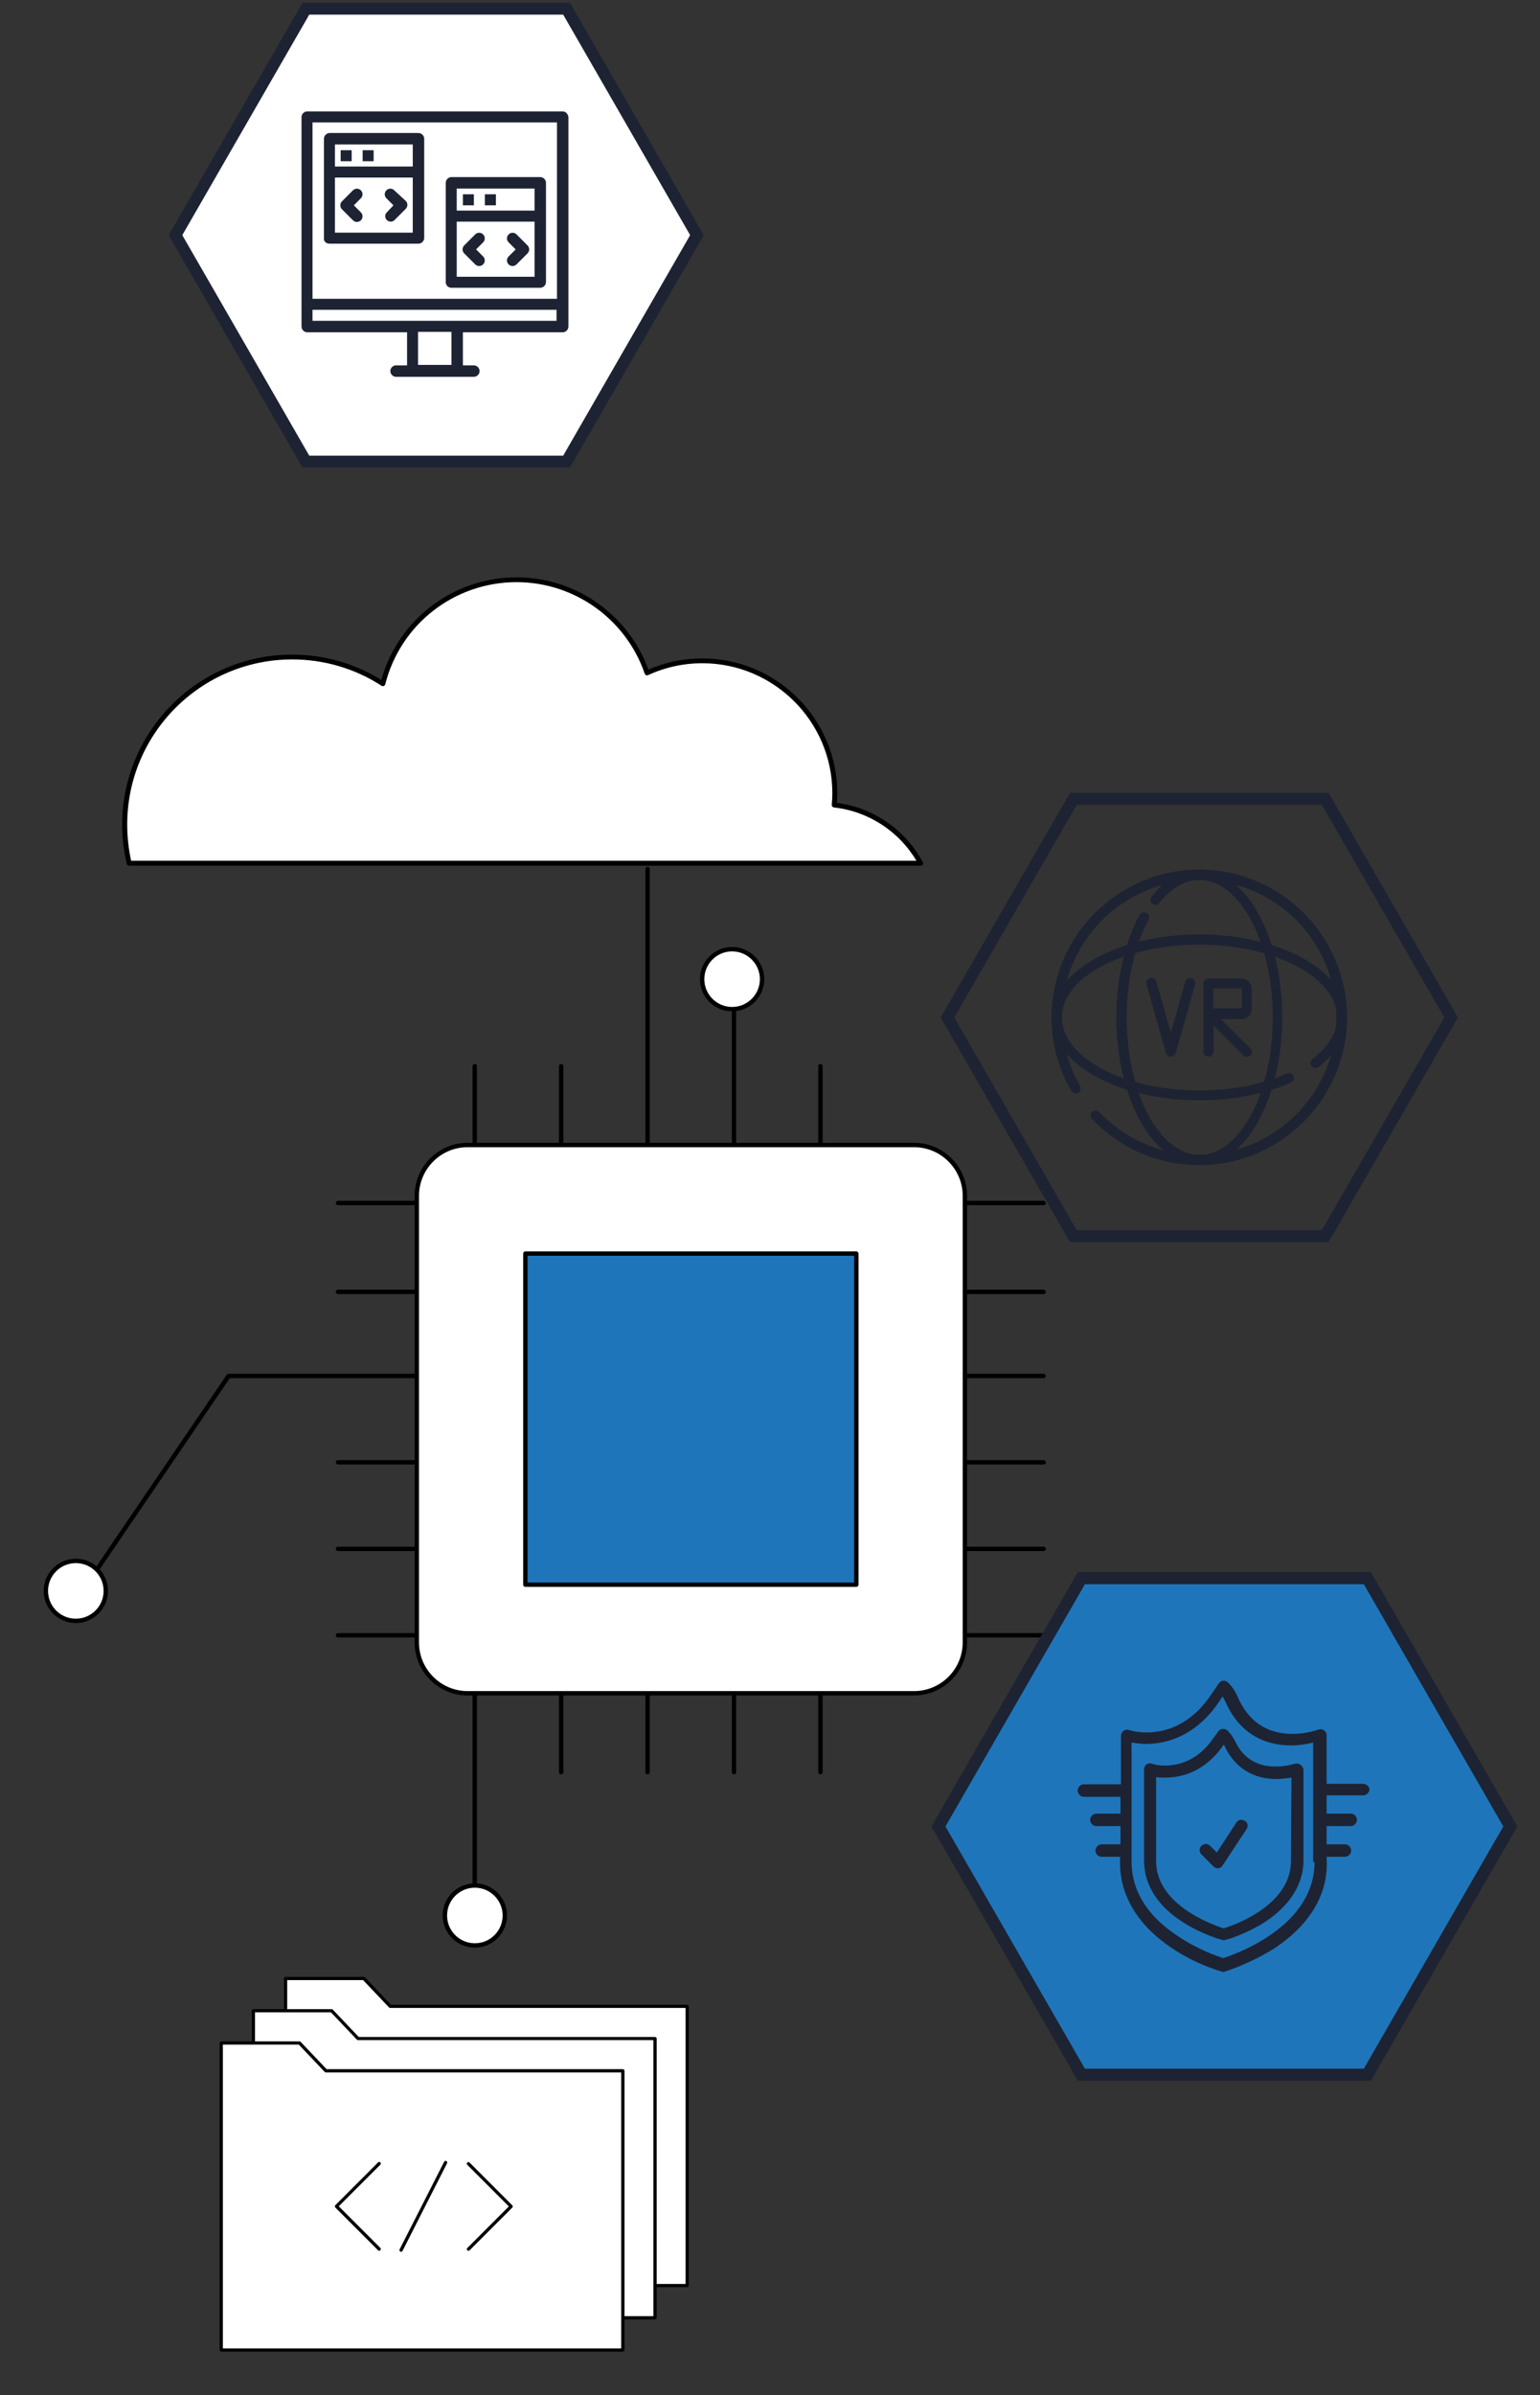 <svg width="527" height="819" viewBox="0 0 527 819" fill="none" xmlns="http://www.w3.org/2000/svg">
<rect x="0" y="0" width="527" height="819" fill="#333333" stroke="none"/>
<path d="M162.465 651.631C162.058 651.631 161.718 651.292 161.718 650.885V364.552C161.718 364.145 162.058 363.806 162.465 363.806C162.873 363.806 163.212 364.145 163.212 364.552V650.885C163.212 651.292 162.873 651.631 162.465 651.631Z" fill="black"/>
<path d="M192.038 606.732C191.631 606.732 191.291 606.393 191.291 605.985V364.552C191.291 364.145 191.631 363.806 192.038 363.806C192.445 363.806 192.785 364.145 192.785 364.552V605.951C192.785 606.392 192.445 606.732 192.038 606.732Z" fill="black"/>
<path d="M221.606 606.731C221.199 606.731 220.859 606.392 220.859 605.984V297.185C220.859 296.778 221.199 296.438 221.606 296.438C222.014 296.438 222.353 296.778 222.353 297.185V605.95C222.353 606.392 222.014 606.731 221.606 606.731Z" fill="black"/>
<path d="M251.181 606.731C250.774 606.731 250.434 606.392 250.434 605.985V334.619C250.434 334.211 250.774 333.872 251.181 333.872C251.589 333.872 251.928 334.211 251.928 334.619V605.985C251.928 606.392 251.589 606.731 251.181 606.731Z" fill="black"/>
<path d="M280.754 606.732C280.346 606.732 280.007 606.393 280.007 605.985V364.552C280.007 364.145 280.346 363.806 280.754 363.806C281.161 363.806 281.501 364.145 281.501 364.552V605.951C281.501 606.392 281.195 606.732 280.754 606.732Z" fill="black"/>
<path d="M357.145 559.931H115.648C115.241 559.931 114.901 559.591 114.901 559.184C114.901 558.777 115.241 558.438 115.648 558.438H357.145C357.552 558.438 357.892 558.777 357.892 559.184C357.926 559.591 357.586 559.931 357.145 559.931Z" fill="black"/>
<path d="M357.145 530.371H115.648C115.241 530.371 114.901 530.032 114.901 529.625C114.901 529.217 115.241 528.878 115.648 528.878H357.145C357.552 528.878 357.892 529.217 357.892 529.625C357.926 530.032 357.586 530.371 357.145 530.371Z" fill="black"/>
<path d="M357.145 500.777H115.648C115.241 500.777 114.901 500.438 114.901 500.031C114.901 499.624 115.241 499.284 115.648 499.284H357.145C357.552 499.284 357.892 499.624 357.892 500.031C357.926 500.472 357.586 500.777 357.145 500.777Z" fill="black"/>
<path d="M33.638 536.765C33.502 536.765 33.366 536.731 33.264 536.664C32.891 536.46 32.789 535.985 32.993 535.645L77.556 470.131C77.692 469.894 77.929 469.758 78.201 469.758H357.146C357.554 469.758 357.893 470.097 357.893 470.504C357.893 470.912 357.554 471.251 357.146 471.251H78.642L34.283 536.392C34.147 536.63 33.909 536.765 33.638 536.765Z" fill="black"/>
<path d="M257.782 342.071C261.787 338.069 261.787 331.58 257.782 327.577C253.778 323.574 247.286 323.574 243.282 327.577C239.278 331.58 239.278 338.069 243.282 342.071C247.286 346.074 253.778 346.074 257.782 342.071Z" fill="white"/>
<path d="M250.533 345.818C244.456 345.818 239.533 340.897 239.533 334.822C239.533 328.747 244.456 323.826 250.533 323.826C256.611 323.826 261.534 328.747 261.534 334.822C261.534 340.863 256.611 345.818 250.533 345.818ZM250.533 325.319C245.305 325.319 241.027 329.562 241.027 334.822C241.027 340.048 245.271 344.325 250.533 344.325C255.762 344.325 260.04 340.082 260.04 334.822C260.04 329.596 255.762 325.319 250.533 325.319Z" fill="black"/>
<path d="M29.887 553.467C35.118 551.301 37.603 545.305 35.436 540.076C33.269 534.846 27.27 532.363 22.039 534.529C16.807 536.695 14.322 542.691 16.489 547.92C18.657 553.15 24.655 555.634 29.887 553.467Z" fill="white"/>
<path d="M25.95 554.996C19.872 554.996 14.949 550.075 14.949 544C14.949 537.925 19.872 533.004 25.95 533.004C32.027 533.004 36.95 537.925 36.95 544C36.95 550.075 32.027 554.996 25.95 554.996ZM25.95 534.497C20.721 534.497 16.443 538.739 16.443 544C16.443 549.26 20.687 553.502 25.95 553.502C31.178 553.502 35.456 549.26 35.456 544C35.456 538.739 31.178 534.497 25.95 534.497Z" fill="black"/>
<path d="M169.743 662.243C173.747 658.241 173.747 651.751 169.743 647.749C165.739 643.746 159.247 643.746 155.243 647.749C151.239 651.751 151.239 658.241 155.243 662.243C159.247 666.246 165.739 666.246 169.743 662.243Z" fill="white"/>
<path d="M162.501 665.986C156.423 665.986 151.5 661.065 151.5 654.99C151.5 648.915 156.423 643.994 162.501 643.994C168.578 643.994 173.501 648.915 173.501 654.99C173.501 661.065 168.578 665.986 162.501 665.986ZM162.501 645.487C157.272 645.487 152.994 649.73 152.994 654.99C152.994 660.216 157.238 664.492 162.501 664.492C167.729 664.492 172.007 660.25 172.007 654.99C172.007 649.764 167.729 645.487 162.501 645.487Z" fill="black"/>
<path d="M357.145 412.098H115.648C115.241 412.098 114.901 411.758 114.901 411.351C114.901 410.944 115.241 410.604 115.648 410.604H357.145C357.552 410.604 357.892 410.944 357.892 411.351C357.926 411.758 357.586 412.098 357.145 412.098Z" fill="black"/>
<path d="M357.145 442.492H115.648C115.241 442.492 114.901 442.153 114.901 441.746C114.901 441.338 115.241 440.999 115.648 440.999H357.145C357.552 440.999 357.892 441.338 357.892 441.746C357.926 442.153 357.586 442.492 357.145 442.492Z" fill="black"/>
<path d="M312.802 579.003H160.021C150.412 579.003 142.637 571.231 142.637 561.627V408.907C142.637 399.303 150.412 391.531 160.021 391.531H312.802C322.41 391.531 330.185 399.303 330.185 408.907V561.627C330.185 571.231 322.41 579.003 312.802 579.003Z" fill="white"/>
<path d="M312.802 579.75H160.02C150.005 579.75 141.89 571.605 141.89 561.628V408.908C141.89 398.896 150.039 390.785 160.02 390.785H312.802C322.818 390.785 330.932 398.93 330.932 408.908V561.628C330.932 571.605 322.784 579.75 312.802 579.75ZM160.02 392.278C150.854 392.278 143.384 399.745 143.384 408.908V561.628C143.384 570.791 150.854 578.257 160.02 578.257H312.802C321.969 578.257 329.438 570.791 329.438 561.628V408.908C329.438 399.745 321.969 392.278 312.802 392.278H160.02Z" fill="black"/>
<path d="M293.042 428.66H179.78V541.876H293.042V428.66Z" fill="#1F75BA"/>
<path d="M293.042 542.623H179.78C179.372 542.623 179.033 542.283 179.033 541.876V428.66C179.033 428.252 179.372 427.913 179.78 427.913H293.042C293.449 427.913 293.789 428.252 293.789 428.66V541.876C293.789 542.283 293.449 542.623 293.042 542.623ZM180.526 541.129H292.295V429.406H180.526V541.129Z" fill="black"/>
<path d="M315.058 295.18C309.197 284.382 298.279 276.685 285.484 275.268C285.599 273.928 285.676 272.626 285.676 271.248C285.676 246.205 265.373 225.948 240.358 225.948C233.577 225.948 227.18 227.441 221.434 230.084C215.075 211.55 197.491 198.263 176.805 198.263C154.74 198.263 136.237 213.388 131.027 233.836C122.102 228.054 111.414 224.723 99.998 224.723C68.356 224.723 42.69 250.378 42.69 282.008C42.69 286.565 43.226 290.968 44.222 295.219H315.058V295.18Z" fill="white"/>
<path d="M315.059 296.023H44.184C43.801 296.023 43.457 295.755 43.38 295.372C42.346 291.007 41.809 286.489 41.809 281.97C41.848 249.92 67.897 223.843 99.961 223.843C110.802 223.843 121.336 226.829 130.492 232.497C136.276 211.78 155.162 197.421 176.768 197.421C196.956 197.421 214.999 210.057 221.894 228.974C227.717 226.408 233.923 225.144 240.358 225.144C265.833 225.144 286.519 245.861 286.519 271.287C286.519 272.32 286.481 273.431 286.404 274.541C298.854 276.15 309.772 283.693 315.786 294.798C315.94 295.066 315.94 295.372 315.786 295.64C315.633 295.87 315.365 296.023 315.059 296.023ZM44.874 294.338H313.603C307.588 284.191 297.131 277.413 285.408 276.111C284.949 276.073 284.604 275.652 284.642 275.192C284.757 273.776 284.834 272.512 284.834 271.248C284.834 246.741 264.875 226.791 240.358 226.791C233.884 226.791 227.64 228.17 221.779 230.85C221.549 230.965 221.32 230.965 221.09 230.85C220.86 230.773 220.707 230.582 220.63 230.352C214.194 211.666 196.573 199.067 176.768 199.067C155.507 199.067 137.042 213.427 131.833 233.99C131.756 234.258 131.564 234.449 131.335 234.564C131.066 234.679 130.798 234.641 130.568 234.488C121.451 228.591 110.878 225.489 99.999 225.489C68.855 225.489 43.533 250.8 43.533 281.932C43.533 286.144 43.993 290.279 44.874 294.338Z" fill="black"/>
<path d="M453.5 273.145L454.082 274.156L496.003 346.916L496.583 347.924L496.003 348.932L454.082 421.691L453.5 422.702H367.322L366.74 421.691L324.818 348.932L324.238 347.924L324.818 346.916L366.74 274.156L367.322 273.145H453.5Z" stroke="#1D2332" stroke-width="4.039"/>
<g clip-path="url(#clip0_7759_2986)">
<path d="M410.415 398.418C396.435 398.418 383.443 392.772 373.699 382.609C372.993 381.903 373.134 380.774 373.699 380.209C374.405 379.503 375.535 379.644 376.099 380.209C385.137 389.666 397.141 394.889 410.274 394.889C436.258 394.889 457.3 373.857 457.3 347.884C457.3 321.911 436.399 300.879 410.415 300.879C384.431 300.879 363.39 321.911 363.39 347.884C363.39 356.071 365.508 364.258 369.603 371.316C370.027 372.163 369.745 373.292 369.039 373.716C368.191 374.139 367.203 373.857 366.638 373.01C362.119 365.387 359.859 356.777 359.859 347.884C359.859 320.076 382.595 297.35 410.415 297.35C438.235 297.35 460.971 320.076 460.971 347.884C460.971 375.692 438.235 398.418 410.415 398.418Z" fill="#1D2332"/>
<path d="M410.415 398.418C394.739 398.418 382.03 375.692 382.03 347.884C382.03 334.756 384.854 322.334 389.938 312.877C390.362 312.03 391.491 311.748 392.339 312.171C393.186 312.595 393.468 313.724 393.045 314.571C388.243 323.464 385.56 335.321 385.56 347.884C385.56 373.857 396.716 394.889 410.556 394.889C424.254 394.889 435.551 373.857 435.551 347.884C435.551 321.911 424.113 300.879 410.415 300.879C405.613 300.879 400.812 303.561 396.716 308.783C396.152 309.489 395.022 309.63 394.316 309.066C393.61 308.501 393.468 307.372 394.033 306.666C398.693 300.455 404.483 297.35 410.415 297.35C426.09 297.35 438.799 320.076 438.799 347.884C438.799 375.692 426.09 398.418 410.415 398.418Z" fill="#1D2332"/>
<path d="M410.415 376.256C382.595 376.256 359.859 363.552 359.859 347.883C359.859 332.215 382.595 319.511 410.415 319.511C438.235 319.511 460.971 332.215 460.971 347.883C460.971 354.094 457.582 359.882 451.227 364.822C450.521 365.387 449.391 365.246 448.826 364.54C448.261 363.834 448.402 362.705 449.109 362.14C454.616 357.906 457.582 353.106 457.582 348.024C457.582 334.332 436.54 323.04 410.556 323.04C384.572 323.04 363.389 334.05 363.389 347.883C363.389 361.576 384.431 372.868 410.415 372.868C421.289 372.868 431.88 370.892 440.353 367.081C441.2 366.657 442.189 367.081 442.613 367.928C443.036 368.775 442.613 369.763 441.765 370.186C432.727 374.139 421.854 376.256 410.415 376.256Z" fill="#1D2332"/>
<path d="M400.67 361.294C399.823 361.294 399.258 360.729 398.976 360.023L392.339 336.591C392.056 335.603 392.621 334.756 393.61 334.474C394.457 334.192 395.445 334.756 395.728 335.744L400.67 353.107L405.613 335.744C405.895 334.756 406.884 334.333 407.731 334.474C408.72 334.756 409.143 335.744 409.002 336.591L402.365 360.023C402.083 360.729 401.377 361.294 400.67 361.294Z" fill="#1D2332"/>
<path d="M413.52 361.294C412.532 361.294 411.825 360.447 411.825 359.6V346.614V336.309C411.825 335.321 412.673 334.615 413.52 334.615H424.817C426.795 334.615 428.348 336.168 428.348 338.003V345.061C428.348 346.896 426.795 348.449 424.817 348.449H417.757L427.924 358.471C428.63 359.177 428.63 360.306 427.924 360.87C427.218 361.576 426.088 361.576 425.524 360.87L415.356 350.707V359.6C415.356 360.447 414.509 361.294 413.52 361.294ZM415.356 344.779H424.817C424.959 344.779 424.959 344.779 424.959 344.779V338.003C424.959 338.003 424.959 338.003 424.817 338.003H415.215V344.779H415.356Z" fill="#1D2332"/>
</g>
<path d="M467.918 539.635L468.518 540.676L516.243 623.51L516.841 624.547L516.243 625.584L468.518 708.418L467.918 709.459H370.063L369.464 708.418L321.738 625.584L321.141 624.547L321.738 623.51L369.464 540.676L370.063 539.635H467.918Z" fill="#1F75BA" stroke="#1D2332" stroke-width="4.156"/>
<g clip-path="url(#clip1_7759_2986)">
<path d="M443.096 603.079C443.096 603.079 440.294 604.064 436.504 604.064C430.076 604.064 425.297 601.108 422.66 595.362C421.507 593.063 420.024 591.75 419.859 591.585C418.87 590.929 417.552 591.093 416.892 592.078L414.75 595.033C409.476 602.258 403.049 603.735 398.599 603.735C395.963 603.735 394.15 603.079 394.15 603.079C392.831 602.586 391.513 603.571 391.513 605.049V636.245C391.513 644.454 396.127 651.842 405.027 657.425C411.454 661.529 418.046 663.336 418.211 663.336C418.54 663.5 418.87 663.5 419.364 663.336C419.694 663.336 425.956 661.529 432.548 657.425C441.283 651.842 446.062 644.29 446.062 636.245V605.049C445.897 603.735 444.414 602.75 443.096 603.079ZM441.777 636.409C441.777 651.514 422.166 658.41 418.705 659.395C415.244 658.246 395.633 651.514 395.633 636.409V607.676C396.457 607.84 397.611 607.84 398.764 607.84C412.278 607.84 418.376 596.839 418.87 596.511C418.87 596.675 419.035 596.839 419.035 597.004C423.32 606.198 431.065 608.333 436.668 608.333C438.646 608.333 440.459 608.004 441.942 607.84L441.777 636.409Z" fill="#1D2332"/>
<path d="M425.961 622.617C424.972 621.96 423.654 622.289 423.16 623.11L416.403 633.453L414.096 631.155C413.272 630.334 411.953 630.334 411.129 631.155C410.305 631.976 410.305 633.289 411.129 634.11L415.249 638.215C416.238 639.2 417.721 639.036 418.38 637.886L426.62 625.408C427.28 624.423 426.95 623.11 425.961 622.617Z" fill="#1D2332"/>
<path d="M466.5 609.974H453.975V593.391C453.975 591.914 452.492 590.928 451.174 591.421C451.174 591.421 447.218 592.899 442.274 592.899C433.54 592.899 427.113 588.63 423.487 580.092C422.169 576.973 420.191 575.331 420.026 575.166C419.038 574.346 417.719 574.674 417.06 575.659L414.258 579.764C407.172 590.108 398.438 592.406 392.505 592.406C388.879 592.406 386.407 591.585 386.407 591.585C385.089 591.093 383.605 592.078 383.605 593.556V610.138H370.916C369.762 610.138 368.773 611.124 368.773 612.273C368.773 613.422 369.762 614.407 370.916 614.407H383.441V620.154H375.201C374.047 620.154 373.058 621.139 373.058 622.288C373.058 623.438 374.047 624.423 375.201 624.423H383.441V630.662H377.013C375.86 630.662 374.871 631.647 374.871 632.796C374.871 633.946 375.86 634.931 377.013 634.931H383.276C383.605 636.08 380.639 652.335 400.745 665.962C409.15 671.709 417.554 674.008 418.049 674.172C418.378 674.336 418.873 674.336 419.202 674.172C419.532 674.008 427.772 671.545 436.506 665.962C456.777 652.335 453.811 636.244 453.975 634.931H460.238C461.391 634.931 462.38 633.946 462.38 632.796C462.38 631.647 461.391 630.662 460.238 630.662H453.975V624.423H462.215C463.369 624.423 464.358 623.438 464.358 622.288C464.358 621.139 463.369 620.154 462.215 620.154H453.975V613.915H466.5C467.654 613.915 468.643 612.93 468.643 611.78C468.478 610.795 467.489 609.974 466.5 609.974ZM449.855 636.737C449.855 646.424 444.582 655.126 434.199 662.022C427.607 666.455 420.686 668.918 418.543 669.574C416.566 668.918 409.809 666.619 403.052 662.022C392.505 655.126 387.231 646.424 387.231 636.573V595.854C388.55 596.018 390.198 596.347 392.01 596.347C398.932 596.347 408.985 593.884 417.06 582.062L418.378 580.092C418.708 580.585 418.873 581.077 419.202 581.57C424.641 594.212 434.529 596.839 441.78 596.839C444.746 596.839 447.383 596.347 449.361 595.854V636.737H449.855Z" fill="#1D2332"/>
</g>
<path d="M235.15 781.539H97.733V676.545H124.517L133.529 686.056H235.15V781.539Z" fill="white"/>
<path d="M235.149 782.088H97.732C97.432 782.088 97.183 781.838 97.183 781.539V676.545C97.183 676.246 97.432 675.996 97.732 675.996H124.516C124.666 675.996 124.816 676.046 124.916 676.171L133.777 685.507H235.149C235.448 685.507 235.698 685.757 235.698 686.056V781.539C235.723 781.863 235.473 782.088 235.149 782.088ZM98.281 780.99H234.6V686.605H133.528C133.378 686.605 133.228 686.555 133.128 686.431L124.267 677.094H98.281V780.99Z" fill="black"/>
<path d="M224.14 792.572H86.723V687.554H113.507L122.519 697.089H224.14V792.572Z" fill="white"/>
<path d="M224.139 793.121H86.722C86.422 793.121 86.173 792.872 86.173 792.572V687.578C86.173 687.279 86.422 687.029 86.722 687.029H113.506C113.656 687.029 113.806 687.079 113.906 687.204L122.767 696.54H224.164C224.463 696.54 224.713 696.79 224.713 697.089V792.572C224.688 792.872 224.463 793.121 224.139 793.121ZM87.271 791.998H223.59V697.614H122.518C122.368 697.614 122.218 697.564 122.118 697.439L113.257 688.103H87.271V791.998Z" fill="black"/>
<path d="M213.131 803.58H75.714V698.562H102.498L111.51 708.097H213.131V803.58Z" fill="white"/>
<path d="M213.13 804.13H75.713C75.414 804.13 75.164 803.88 75.164 803.581V698.587C75.164 698.288 75.414 698.038 75.713 698.038H102.498C102.647 698.038 102.797 698.088 102.897 698.213L111.759 707.549H213.155C213.455 707.549 213.704 707.799 213.704 708.098V803.581C213.679 803.88 213.43 804.13 213.13 804.13ZM76.262 803.032H212.581V708.647H111.509C111.359 708.647 111.21 708.597 111.11 708.473L102.248 699.136H76.262V803.032Z" fill="black"/>
<path d="M160.308 769.631C160.158 769.631 160.033 769.581 159.909 769.481C159.684 769.257 159.684 768.907 159.909 768.708L174.137 754.479L159.909 740.25C159.684 740.025 159.684 739.676 159.909 739.476C160.133 739.251 160.483 739.251 160.682 739.476L175.31 754.104C175.535 754.329 175.535 754.678 175.31 754.878L160.682 769.506C160.583 769.581 160.458 769.631 160.308 769.631Z" fill="black"/>
<path d="M129.78 769.631C129.63 769.631 129.505 769.581 129.38 769.482L114.752 754.853C114.652 754.753 114.603 754.604 114.603 754.454C114.603 754.304 114.652 754.179 114.752 754.055L129.38 739.426C129.605 739.202 129.954 739.202 130.154 739.426C130.379 739.651 130.379 740 130.154 740.2L115.926 754.429L130.154 768.658C130.379 768.882 130.379 769.232 130.154 769.432C130.054 769.581 129.929 769.631 129.78 769.631Z" fill="black"/>
<path d="M137.245 769.98C137.17 769.98 137.07 769.955 136.995 769.93C136.72 769.781 136.62 769.456 136.745 769.182L151.997 739.201C152.147 738.927 152.471 738.827 152.746 738.952C153.021 739.101 153.12 739.426 152.996 739.7L137.744 769.681C137.644 769.881 137.444 769.98 137.245 769.98Z" fill="black"/>
<path d="M193.892 2.98L194.475 3.992L237.921 79.399L238.502 80.407L237.921 81.416L194.475 156.822L193.892 157.834H104.665L104.082 156.822L60.634 81.416L60.054 80.407L60.634 79.399L104.082 3.992L104.665 2.98H193.892Z" fill="white" stroke="#1D2332" stroke-width="4.039"/>
<path d="M192.56 38.096H105.137C104.084 38.096 103.181 39 103.181 40.056V111.666C103.181 112.722 104.084 113.626 105.137 113.626H139.294V124.933H135.532C134.479 124.933 133.576 125.838 133.576 126.893C133.576 127.948 134.479 128.853 135.532 128.853C140.949 128.853 151.933 128.853 162.165 128.853C163.219 128.853 164.121 127.948 164.121 126.893C164.121 125.838 163.219 124.933 162.165 124.933H158.404V113.626H192.56C193.614 113.626 194.516 112.722 194.516 111.666V40.056C194.366 39 193.614 38.096 192.56 38.096ZM190.604 41.865V102.168H106.943V41.865H190.604ZM154.491 124.782H143.055V113.475H154.491V124.782ZM106.943 109.706V105.937H190.454V109.706C174.353 109.706 123.344 109.706 106.943 109.706Z" fill="#1D2332"/>
<path d="M112.814 83.324H143.209C144.262 83.324 145.165 82.419 145.165 81.364C145.165 76.238 145.165 56.338 145.165 47.443C145.165 46.388 144.262 45.483 143.209 45.483H112.814C111.76 45.483 110.857 46.388 110.857 47.443C110.857 50.458 110.857 72.771 110.857 81.364C110.707 82.57 111.61 83.324 112.814 83.324ZM114.619 79.555V60.71H141.253V79.555H114.619ZM114.619 49.403H141.253V56.941H114.619V49.403Z" fill="#1D2332"/>
<path d="M123.494 65.081C122.742 64.327 121.538 64.327 120.786 65.081L117.024 68.85C116.272 69.604 116.272 70.81 117.024 71.564L120.786 75.333C121.538 76.086 122.742 76.086 123.494 75.333C124.247 74.579 124.247 73.373 123.494 72.619L121.087 70.207L123.494 67.795C124.247 67.041 124.247 65.835 123.494 65.081Z" fill="#1D2332"/>
<path d="M134.932 65.082C134.18 64.328 132.976 64.328 132.224 65.082C131.471 65.836 131.471 67.042 132.224 67.796L134.631 70.208L132.374 72.62C131.17 73.826 132.073 75.786 133.728 75.786C134.18 75.786 134.631 75.635 135.083 75.183L138.844 71.414C139.597 70.66 139.597 69.454 138.844 68.7L134.932 65.082Z" fill="#1D2332"/>
<path d="M120.338 51.363H116.576V55.132H120.338V51.363Z" fill="#1D2332"/>
<path d="M127.86 51.363H124.099V55.132H127.86V51.363Z" fill="#1D2332"/>
<path d="M154.49 98.399H184.885C185.939 98.399 186.841 97.495 186.841 96.439C186.841 91.314 186.841 71.413 186.841 62.519C186.841 61.463 185.939 60.559 184.885 60.559H154.49C153.437 60.559 152.534 61.463 152.534 62.519C152.534 65.534 152.534 87.846 152.534 96.439C152.534 97.645 153.437 98.399 154.49 98.399ZM156.296 94.63V75.785H182.929V94.63H156.296ZM156.296 64.478H182.929V72.016H156.296V64.478Z" fill="#1D2332"/>
<path d="M165.326 80.158C164.574 79.404 163.37 79.404 162.618 80.158L158.856 83.927C158.104 84.681 158.104 85.887 158.856 86.641L162.618 90.41C163.37 91.163 164.574 91.163 165.326 90.41C166.079 89.656 166.079 88.45 165.326 87.696L162.919 85.284L165.326 82.872C166.079 82.118 166.079 80.912 165.326 80.158Z" fill="#1D2332"/>
<path d="M176.762 80.158C176.01 79.404 174.806 79.404 174.054 80.158C173.301 80.912 173.301 82.118 174.054 82.872L176.461 85.284L174.054 87.696C173.301 88.45 173.301 89.656 174.054 90.41C174.806 91.163 176.01 91.163 176.762 90.41L180.524 86.641C181.276 85.887 181.276 84.681 180.524 83.927L176.762 80.158Z" fill="#1D2332"/>
<path d="M162.166 66.439H158.404V70.207H162.166V66.439Z" fill="#1D2332"/>
<path d="M169.694 66.439H165.932V70.207H169.694V66.439Z" fill="#1D2332"/>
<defs>
<clipPath id="clip0_7759_2986">
<rect width="101.112" height="101.069" fill="white" transform="translate(359.857 297.35)"/>
</clipPath>
<clipPath id="clip1_7759_2986">
<rect width="99.869" height="99.826" fill="white" transform="translate(368.764 574.674)"/>
</clipPath>
</defs>
</svg>
